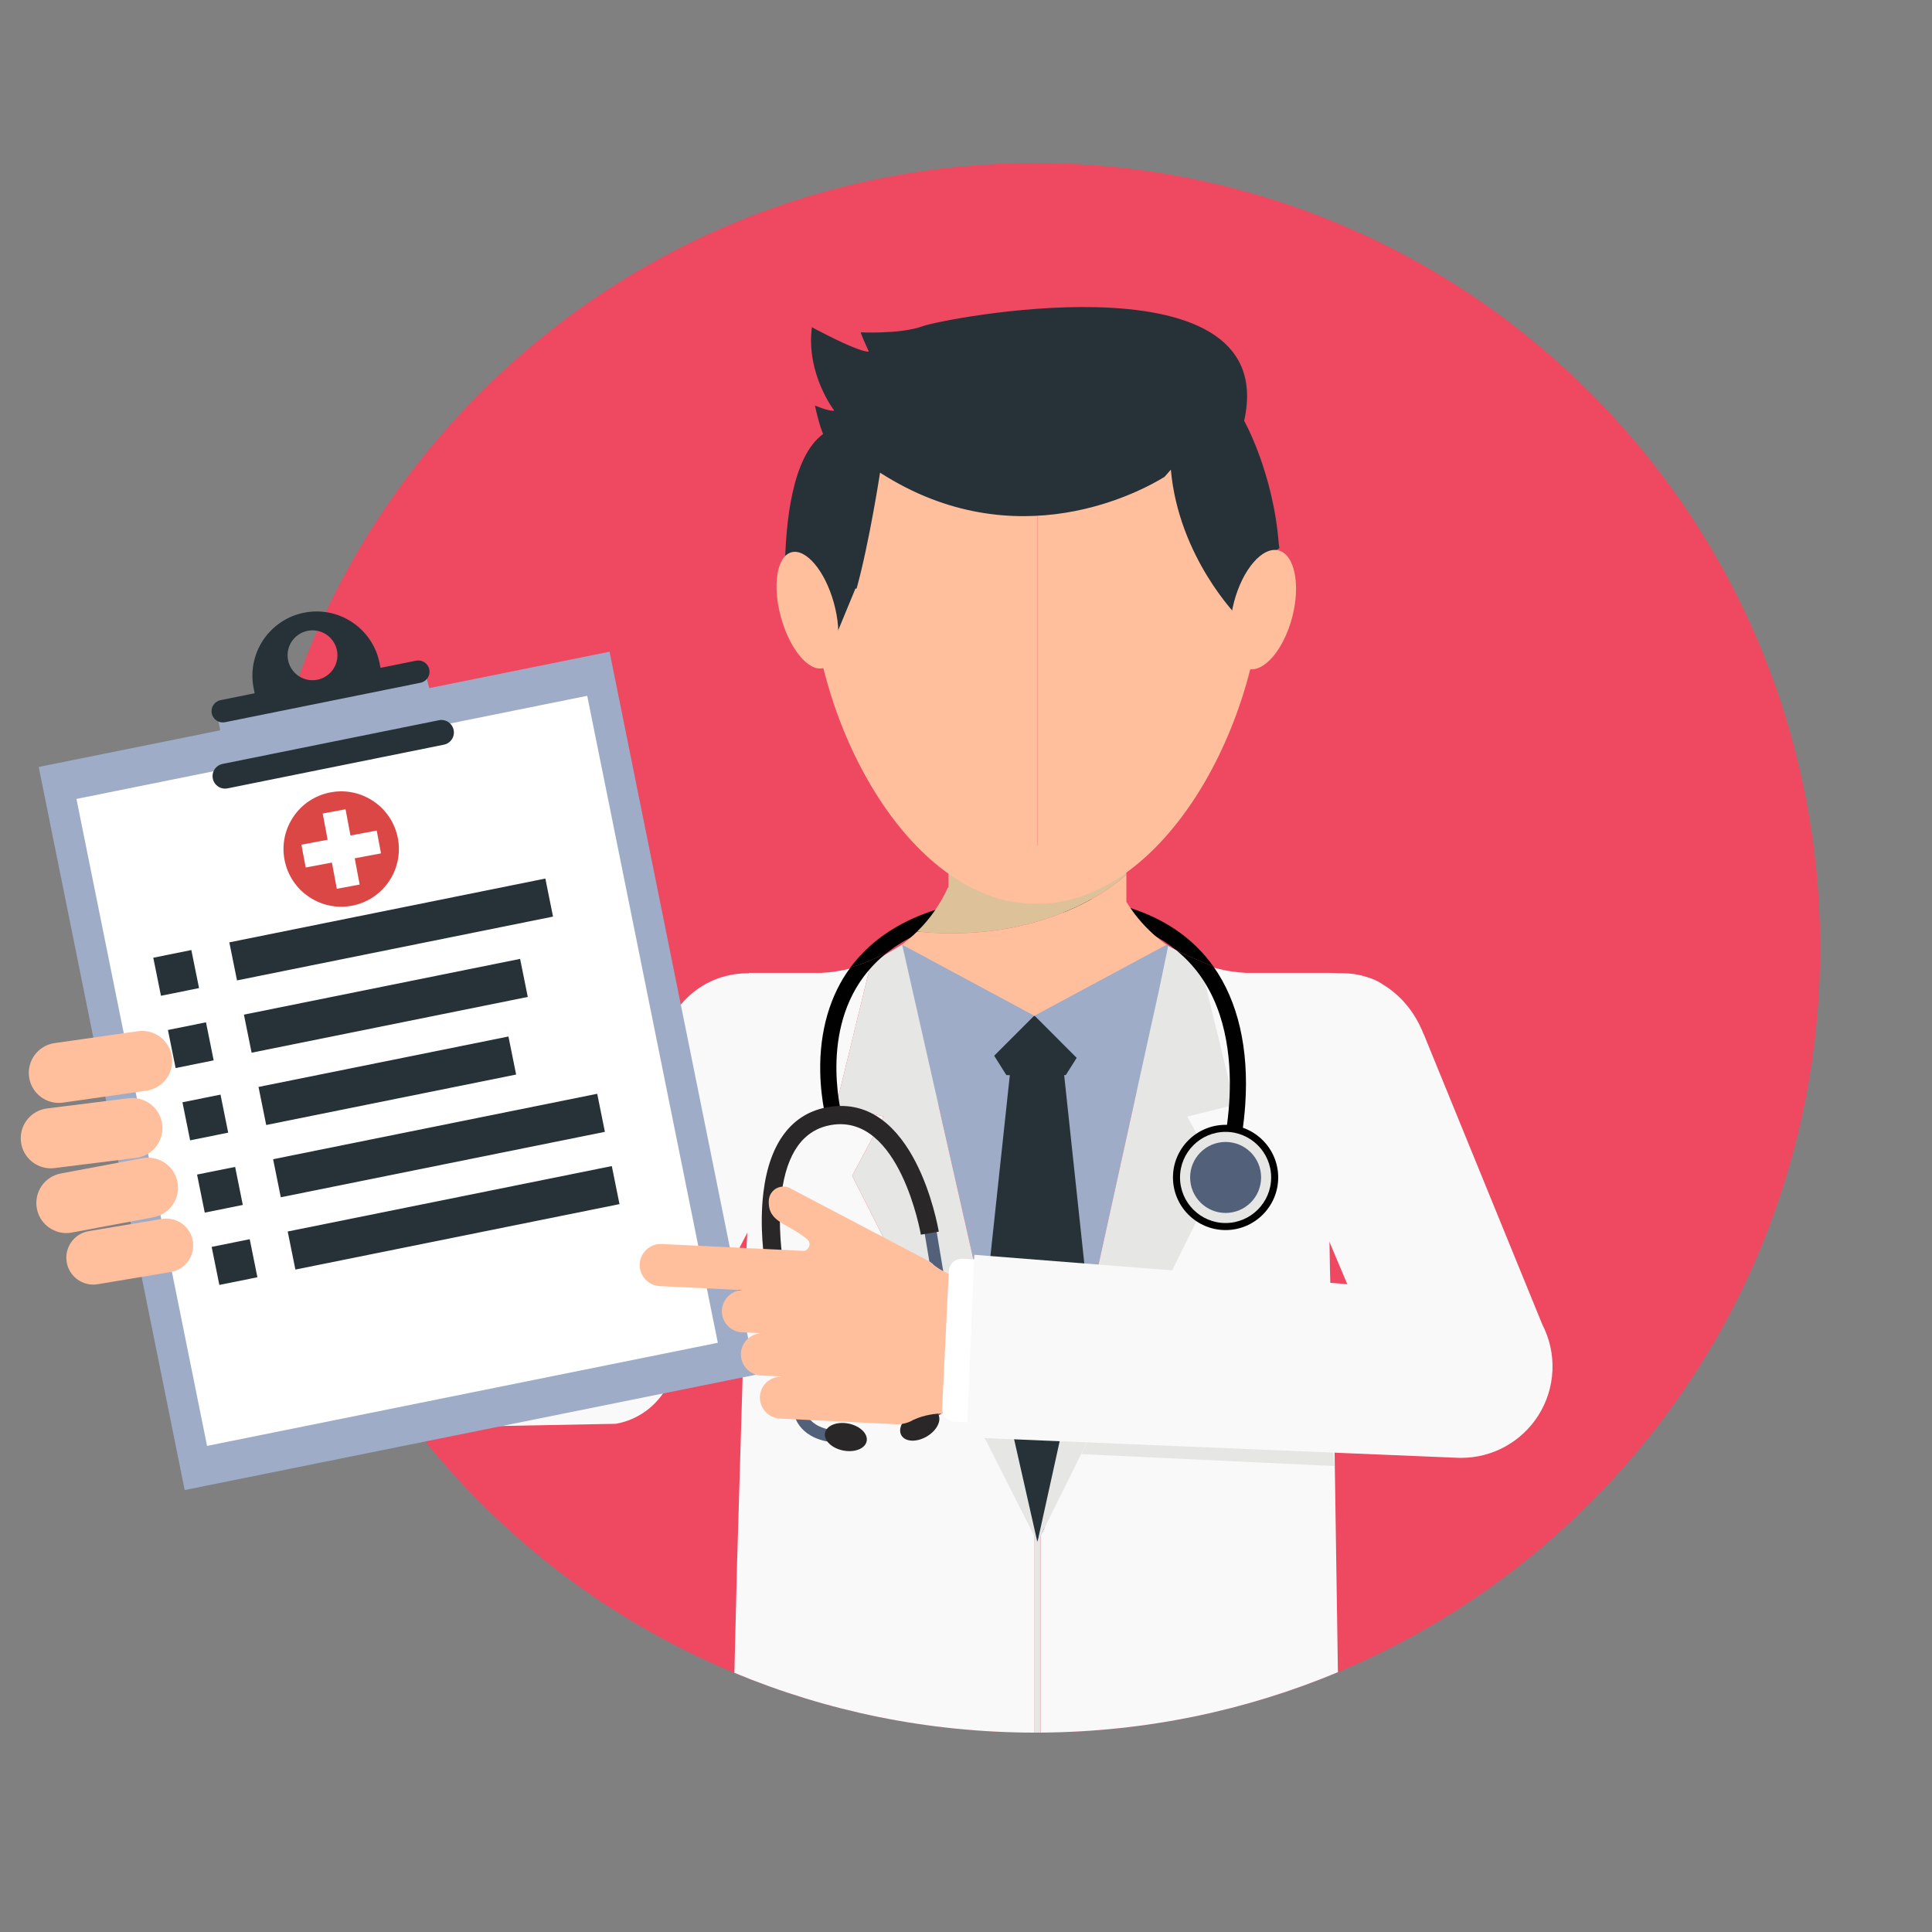 <svg width="151" height="151" viewBox="0 0 151 151" fill="none" xmlns="http://www.w3.org/2000/svg">
<rect x="0" y="0" width="151" height="151" fill="#808080" stroke="none"/>
<g clip-path="url(#clip0_485_8261)">
<path d="M124.297 117.451C148.251 93.497 148.251 54.66 124.297 30.705C100.343 6.751 61.505 6.751 37.551 30.705C13.597 54.66 13.597 93.497 37.551 117.451C61.505 141.406 100.343 141.406 124.297 117.451Z" fill="#EE4961"/>
<path d="M94.771 75.444C92.138 71.824 87.623 69.989 81.35 69.989C74.245 69.989 69.24 71.878 66.475 75.604C66.474 75.606 66.472 75.608 66.471 75.61C67.01 75.462 68.081 75.113 69.395 74.41C72.09 72.311 76.096 71.249 81.35 71.249C85.933 71.249 89.486 72.269 91.957 74.287C92.828 74.721 94.124 75.251 94.836 75.536C94.814 75.505 94.793 75.474 94.771 75.444Z" fill="#010101"/>
<path d="M80.656 122.432C80.658 122.432 80.659 122.432 80.661 122.432V122.432C80.66 122.432 80.658 122.432 80.656 122.432Z" fill="#F26428"/>
<path d="M22.815 92.333C22.679 91.169 22.199 90.131 21.488 89.304C21.94 91.072 22.468 92.81 23.07 94.513L22.815 92.333Z" fill="#F9F9FA"/>
<path d="M104.381 110.344C104.024 104.162 103.887 98.203 103.869 92.873L103.864 92.859L103.869 92.84C103.869 92.828 103.869 92.815 103.869 92.802L103.878 92.808L108.134 77.026C107.099 75.984 103.799 76.041 103.799 76.041H97.387V76.039C95.767 75.959 94.238 75.538 92.868 74.848C92.859 74.859 92.85 74.871 92.842 74.883L93.508 75.276L96.207 86.344L92.504 87.27L94.972 91.898L82.413 116.74L81.338 119.811V135.415C89.567 135.36 97.411 133.685 104.568 130.693L104.252 109.775L104.381 110.344Z" fill="#F9F9FA"/>
<path d="M81.338 119.811V119.653H80.822V119.888L81.087 120.527L81.338 119.811Z" fill="#E6E6E5"/>
<path d="M81.087 120.527L80.822 119.888V135.417C80.856 135.417 80.889 135.418 80.922 135.418C81.061 135.418 81.199 135.416 81.338 135.415V119.811L81.087 120.527Z" fill="#E6E6E5"/>
<path d="M103.871 92.873C103.87 92.862 103.87 92.851 103.87 92.84L103.865 92.859L103.871 92.873Z" fill="#9FACC7"/>
<path d="M80.663 122.432V122.432C80.662 122.432 80.66 122.432 80.658 122.432C80.66 122.432 80.662 122.432 80.663 122.432Z" fill="#526179"/>
<path d="M78.884 115.212L76.96 112.383L66.604 91.898L69.072 87.27L65.369 86.344L68.068 75.276L68.734 74.883C68.725 74.871 68.716 74.859 68.708 74.848C67.338 75.538 65.808 75.959 64.189 76.039V76.041H58.512C58.513 76.052 58.514 76.064 58.515 76.075C58.478 76.074 58.442 76.072 58.406 76.072C54.684 76.072 51.667 79.089 51.667 82.811C51.667 83.361 51.734 83.895 51.858 84.407L43.415 100.609L27.081 103.487L24.177 103.998L23.07 94.513C22.468 92.81 21.94 91.072 21.489 89.304C20.514 88.171 19.107 87.438 17.558 87.339C17.222 87.317 16.879 87.324 16.533 87.365C13.426 87.727 11.201 90.54 11.564 93.647L13.622 111.275C13.803 112.824 14.615 114.229 15.865 115.161C16.85 115.894 18.276 114.696 19.486 114.696C19.813 114.696 20.142 114.668 20.468 114.61L29.662 112.163L32.969 111.568L48.13 111.28C49.864 110.975 51.357 109.881 52.17 108.32L58.409 96.347C58.37 97.148 58.331 97.909 58.291 98.617L58.289 99.28L57.809 115.426L57.602 122.367L57.397 130.743C64.613 133.742 72.525 135.404 80.823 135.417V119.888L78.884 115.212ZM80.662 122.432C80.661 122.432 80.659 122.432 80.657 122.432C80.659 122.432 80.661 122.432 80.662 122.432V122.432Z" fill="#F9F9FA"/>
<path d="M88.026 68.354L88.032 68.359V66.084H74.131V69.37H74.084C73.5 70.666 72.678 71.831 71.676 72.813C82.528 73.853 88.026 68.354 88.026 68.354Z" fill="#DDC299"/>
<path d="M88.033 70.478V68.358L88.027 68.354C88.027 68.354 82.528 73.853 71.677 72.813C70.845 73.629 69.889 74.318 68.838 74.848C70.197 76.787 72.014 78.381 74.132 79.474V82.53H74.149V82.738H87.362V82.53H88.033V79.181C89.935 78.095 91.57 76.595 92.816 74.805C90.834 73.853 89.172 72.343 88.033 70.478Z" fill="#FFBF9D"/>
<path d="M90.632 77.168C88.024 79.6 84.53 81.091 80.682 81.091C77.151 81.091 73.921 79.833 71.397 77.746L81.084 120.538L90.632 77.168Z" fill="#9FACC7"/>
<path d="M83.565 113.508L85.752 108.154L83.15 83.82L81.094 83.22V83.194L81.049 83.207L81.004 83.194V83.22L78.948 83.82L76.166 109.766L79.477 116.042L81.06 120.475L81.578 119.554L82.874 115.898L83.565 113.508Z" fill="#263238"/>
<path d="M84.196 79.823L80.978 79.382L77.759 79.823L77.133 81.611L78.653 84.025L80.978 84.115L83.302 84.025L84.822 81.611L84.196 79.823Z" fill="#263238"/>
<path d="M70.51 73.833L80.832 79.382L73.507 86.707L68.068 75.276L70.51 73.833Z" fill="#9FACC7"/>
<path d="M91.177 73.833L80.856 79.382L88.18 86.707L93.485 75.394L91.177 73.833Z" fill="#9FACC7"/>
<path d="M98.769 44.127C98.769 31.6 91.238 27.655 81.448 27.655C81.328 27.655 81.208 27.657 81.088 27.659V70.642C90.857 70.603 98.769 56.637 98.769 44.127Z" fill="#FFBF9D"/>
<path d="M80.64 27.67C71.207 27.977 63.322 31.946 63.322 44.127C63.322 56.482 71.041 70.354 80.64 70.63C80.777 70.634 80.911 70.644 81.045 70.644C81.059 70.644 81.073 70.642 81.087 70.642V27.659C80.938 27.661 80.789 27.665 80.64 27.67Z" fill="#FFBF9D"/>
<path d="M99.948 42.543C99.524 36.941 97.24 32.888 97.24 32.888C98.768 26.071 92.396 24.173 85.677 24.009C79.466 23.859 72.96 25.189 72.12 25.495C71.209 25.827 69.928 25.942 68.914 25.977C67.983 26.008 67.272 25.973 67.272 25.973C67.31 26.126 67.46 26.485 67.607 26.815C67.759 27.165 67.907 27.481 67.907 27.481C67.729 27.5 67.404 27.411 67.013 27.267C65.653 26.768 63.456 25.575 63.456 25.575C63.218 27.404 63.656 29.034 64.153 30.206C64.649 31.379 65.205 32.093 65.205 32.093C64.806 32.173 63.694 31.696 63.694 31.696C64.013 33.206 64.332 33.923 64.332 33.923C61.94 35.668 61.386 40.706 61.342 44.648L65.441 49.434L66.859 45.999C66.889 46.003 66.917 46.004 66.948 46.008C67.949 42.391 68.782 36.943 68.782 36.943C79.477 43.808 89.317 38.323 91.018 37.269C91.34 36.915 91.511 36.703 91.511 36.703C92.117 43.573 96.763 48.22 96.763 48.22C96.375 45.303 99.722 43.015 99.972 42.849C99.982 42.842 99.995 42.833 99.995 42.833C99.982 42.733 99.965 42.641 99.948 42.543Z" fill="#263238"/>
<path d="M96.448 47.049C95.779 49.605 96.254 51.947 97.507 52.276C98.763 52.608 100.322 50.804 100.993 48.247C101.662 45.692 101.186 43.35 99.933 43.02C98.678 42.689 97.119 44.493 96.448 47.049Z" fill="#FFBF9D"/>
<path d="M65.171 47.116C65.866 49.614 65.5 51.898 64.361 52.215C63.222 52.533 61.736 50.765 61.043 48.266C60.35 45.767 60.713 43.484 61.852 43.166C62.993 42.85 64.48 44.617 65.171 47.116Z" fill="#FFBF9D"/>
<path d="M81.082 120.538L71.395 77.746L70.51 73.833L68.734 74.883L68.068 75.276L65.369 86.344L69.072 87.27L66.604 91.898L81.082 120.538Z" fill="#E6E6E5"/>
<path d="M96.505 86.344L93.806 75.276L93.777 75.258L91.302 73.934L90.631 77.168L81.082 120.538L95.271 91.898L92.802 87.27L96.505 86.344Z" fill="#E6E6E5"/>
<path d="M59.052 107.451L14.435 116.458L3.025 59.944L47.642 50.936L59.052 107.451Z" fill="#9FACC7"/>
<path d="M45.894 54.383L5.975 62.443L16.183 113.007L56.103 104.948L45.894 54.383Z" fill="white"/>
<path d="M15.556 77.227L12.581 77.827L11.98 74.853L14.955 74.253L15.556 77.227Z" fill="#263238"/>
<path d="M42.623 68.665L17.924 73.652L18.524 76.626L43.223 71.639L42.623 68.665Z" fill="#263238"/>
<path d="M16.099 79.901L13.125 80.502L13.726 83.476L16.7 82.875L16.099 79.901Z" fill="#263238"/>
<path d="M40.65 74.944L19.064 79.302L19.665 82.276L41.25 77.918L40.65 74.944Z" fill="#263238"/>
<path d="M17.234 85.552L14.26 86.152L14.86 89.126L17.835 88.525L17.234 85.552Z" fill="#263238"/>
<path d="M40.339 83.984L20.806 87.927L20.205 84.953L39.739 81.01L40.339 83.984Z" fill="#263238"/>
<path d="M18.377 91.201L15.402 91.801L16.003 94.775L18.977 94.175L18.377 91.201Z" fill="#263238"/>
<path d="M46.677 85.487L21.346 90.601L21.946 93.575L47.277 88.461L46.677 85.487Z" fill="#263238"/>
<path d="M20.118 99.827L17.143 100.427L16.543 97.454L19.518 96.853L20.118 99.827Z" fill="#263238"/>
<path d="M47.818 91.137L22.486 96.251L23.087 99.225L48.418 94.111L47.818 91.137Z" fill="#263238"/>
<path d="M4.596 86.2C4.706 86.2 4.818 86.192 4.931 86.176L11.441 85.246C12.725 85.063 13.617 83.873 13.433 82.59C13.25 81.306 12.062 80.414 10.776 80.597L4.267 81.527C2.983 81.71 2.09 82.9 2.274 84.184C2.441 85.355 3.446 86.2 4.596 86.2Z" fill="#FFBF9D"/>
<path d="M4.261 91.293L10.638 90.496C11.925 90.335 12.838 89.162 12.677 87.874C12.516 86.588 11.343 85.676 10.056 85.835L3.679 86.633C2.392 86.793 1.479 87.967 1.639 89.254C1.788 90.442 2.8 91.312 3.967 91.312C4.064 91.312 4.162 91.305 4.261 91.293Z" fill="#FFBF9D"/>
<path d="M11.998 95.137C13.273 94.898 14.113 93.671 13.874 92.396C13.635 91.121 12.408 90.282 11.133 90.52L4.756 91.716C3.481 91.955 2.641 93.182 2.881 94.457C3.092 95.586 4.078 96.373 5.186 96.373C5.33 96.373 5.475 96.36 5.622 96.332L11.998 95.137Z" fill="#FFBF9D"/>
<path d="M15.073 96.999C14.882 95.853 13.8 95.078 12.653 95.27L6.941 96.222C5.796 96.412 5.022 97.496 5.213 98.642C5.384 99.671 6.275 100.4 7.285 100.4C7.399 100.4 7.516 100.39 7.633 100.371L13.344 99.419C14.49 99.228 15.264 98.144 15.073 96.999Z" fill="#FFBF9D"/>
<path d="M111.02 80.253C112.616 83.633 111.634 87.448 108.827 88.773C106.019 90.099 102.449 88.434 100.853 85.055C99.257 81.675 100.239 77.86 103.047 76.534C105.854 75.208 109.424 76.873 111.02 80.253Z" fill="#F9F9FA"/>
<path d="M80.8 110.022C80.8 110.453 80.451 110.803 80.019 110.803C79.588 110.803 79.238 110.453 79.238 110.022C79.238 109.591 79.588 109.241 80.019 109.241C80.451 109.241 80.8 109.591 80.8 110.022Z" fill="#343337"/>
<path d="M83.179 110.257C83.179 110.688 82.83 111.038 82.398 111.038C81.967 111.038 81.617 110.688 81.617 110.257C81.617 109.825 81.967 109.476 82.398 109.476C82.83 109.476 83.179 109.825 83.179 110.257Z" fill="#343337"/>
<path d="M104.072 111.296C100.713 108.954 93.804 107.774 87.554 107.441L84.512 113.65L104.286 114.581L104.072 111.296Z" fill="#E6E6E5"/>
<path d="M64.107 83.779C64.153 86.159 64.669 87.888 64.691 87.961L65.896 87.597C65.877 87.532 63.988 81.061 67.493 76.347C68.029 75.625 68.665 74.98 69.396 74.41C68.081 75.113 67.01 75.462 66.471 75.611C64.863 77.781 64.045 80.606 64.107 83.779Z" fill="#010101"/>
<path d="M95.078 91.835L95.677 92.029L95.078 91.835L95.078 91.835Z" fill="#010101"/>
<path d="M94.835 75.536C94.122 75.251 92.827 74.721 91.955 74.287C92.635 74.843 93.234 75.474 93.749 76.181C96.015 79.293 96.262 83.36 96.07 86.223C95.859 89.374 95.085 91.806 95.076 91.835L95.675 92.029L96.274 92.223C96.308 92.119 97.1 89.642 97.325 86.341C97.623 81.973 96.762 78.241 94.835 75.536Z" fill="#010101"/>
<path d="M95.788 95.863C97.907 95.863 99.625 94.145 99.625 92.026C99.625 89.907 97.907 88.189 95.788 88.189C93.669 88.189 91.951 89.907 91.951 92.026C91.951 94.145 93.669 95.863 95.788 95.863Z" fill="#E6E6E5"/>
<path d="M95.788 96.139C93.521 96.139 91.676 94.294 91.676 92.026C91.676 89.758 93.521 87.913 95.788 87.913C98.056 87.913 99.901 89.758 99.901 92.026C99.901 94.294 98.056 96.139 95.788 96.139ZM95.788 88.464C93.825 88.464 92.227 90.062 92.227 92.026C92.227 93.99 93.825 95.588 95.788 95.588C97.752 95.588 99.35 93.99 99.35 92.026C99.35 90.062 97.752 88.464 95.788 88.464Z" fill="#010101"/>
<path d="M95.79 94.801C97.322 94.801 98.565 93.558 98.565 92.026C98.565 90.494 97.322 89.252 95.79 89.252C94.258 89.252 93.016 90.494 93.016 92.026C93.016 93.558 94.258 94.801 95.79 94.801Z" fill="#526179"/>
<path d="M65.518 112.771C62.459 112.608 62.096 110.643 62.082 110.56L60.027 98.272L60.961 98.116L63.015 110.404C63.025 110.45 63.302 111.705 65.568 111.826L65.518 112.771Z" fill="#526179"/>
<path d="M72.6 110.989C75.44 109.84 75.144 107.863 75.13 107.78L73.076 95.492L72.143 95.648L74.197 107.936C74.203 107.983 74.349 109.261 72.246 110.111L72.6 110.989Z" fill="#526179"/>
<path d="M66.319 111.263C67.217 111.441 67.852 112.057 67.737 112.639C67.621 113.22 66.799 113.547 65.9 113.368C65.002 113.19 64.367 112.574 64.482 111.992C64.598 111.411 65.42 111.084 66.319 111.263Z" fill="#292728"/>
<path d="M71.346 110.422C70.554 110.883 70.154 111.673 70.452 112.185C70.751 112.697 71.635 112.738 72.426 112.277C73.218 111.816 73.618 111.027 73.32 110.515C73.021 110.003 72.137 109.961 71.346 110.422Z" fill="#292728"/>
<path d="M59.769 98.614C59.751 98.505 59.328 95.917 59.671 93.155C60.152 89.291 61.907 86.998 64.745 86.523C71.476 85.398 73.298 95.82 73.372 96.265L71.972 96.499C71.957 96.404 70.316 87.031 64.979 87.923C62.793 88.289 61.481 90.108 61.08 93.33C60.761 95.889 61.165 98.355 61.169 98.379L59.769 98.614Z" fill="#292728"/>
<path d="M25.837 61.928C23.39 62.386 21.777 64.742 22.236 67.189C22.695 69.636 25.051 71.248 27.498 70.79C29.945 70.331 31.557 67.975 31.098 65.528C30.64 63.081 28.284 61.469 25.837 61.928ZM29.777 66.698L27.725 67.083L28.11 69.134L26.325 69.468L25.941 67.418L23.892 67.802L23.557 66.017L25.606 65.633L25.222 63.584L27.007 63.25L27.391 65.299L29.443 64.914L29.777 66.698Z" fill="#DB4744"/>
<path d="M33.228 52.298L25.096 54.195L16.863 55.602C16.863 55.602 17.802 58.207 16.963 60.971L25.772 59.193L26.41 59.064L35.362 57.256C33.516 55.035 33.228 52.298 33.228 52.298Z" fill="#9FACC7"/>
<path d="M35.456 57.054C35.563 57.581 35.222 58.096 34.695 58.202L17.782 61.617C17.254 61.723 16.739 61.382 16.633 60.854C16.526 60.327 16.869 59.812 17.396 59.706L34.309 56.291C34.836 56.185 35.35 56.526 35.456 57.054Z" fill="#263238"/>
<path d="M33.555 52.326C33.651 52.802 33.343 53.266 32.866 53.362L17.588 56.447C17.112 56.543 16.647 56.235 16.551 55.759C16.454 55.282 16.764 54.817 17.24 54.721L32.518 51.636C32.994 51.541 33.458 51.849 33.555 52.326Z" fill="#263238"/>
<path d="M29.664 51.815C29.115 49.099 26.468 47.341 23.752 47.89C21.036 48.438 19.279 51.085 19.827 53.801L20.119 55.251L29.956 53.265L29.664 51.815ZM24.81 53.125C23.755 53.338 22.727 52.655 22.514 51.601C22.301 50.546 22.983 49.517 24.039 49.304C25.093 49.091 26.121 49.774 26.334 50.83C26.547 51.884 25.864 52.912 24.81 53.125Z" fill="#263238"/>
<path d="M72.811 98.706C72.811 98.706 73.512 99.493 75.431 100.016L74.85 110.54C74.85 110.54 73.106 110.2 71.42 110.955L72.811 98.706Z" fill="#FFBF9D"/>
<path d="M79.295 98.578L75.227 98.38C74.664 98.353 74.185 98.787 74.158 99.35L73.898 104.698L73.638 110.045C73.611 110.608 74.045 111.087 74.608 111.114L78.676 111.312C79.239 111.339 79.718 110.905 79.745 110.342L80.005 104.994L80.265 99.647C80.292 99.084 79.858 98.605 79.295 98.578Z" fill="white"/>
<path d="M59.394 109.147C59.436 108.28 60.158 107.615 61.013 107.599C61.012 107.589 61.009 107.582 61.007 107.576L59.474 107.502C58.569 107.458 57.864 106.682 57.908 105.775C57.952 104.872 58.729 104.165 59.634 104.209L57.988 104.129C57.083 104.085 56.378 103.31 56.422 102.404C56.466 101.501 57.243 100.794 58.148 100.837L51.564 100.518C50.66 100.474 49.954 99.699 49.998 98.792C50.042 97.888 50.819 97.182 51.724 97.226L52.775 97.277L61.6 97.706L62.789 97.764C62.99 97.774 63.177 97.599 63.245 97.408C63.312 97.219 63.249 96.984 63.087 96.863C61.566 95.575 60.002 95.576 60.087 93.83C60.106 93.425 60.338 93.059 60.697 92.87C61.057 92.685 61.489 92.699 61.833 92.912L72.681 98.609C72.935 98.766 73.083 99.05 73.069 99.349C72.999 100.789 72.751 105.868 72.601 108.964C72.535 110.327 71.377 111.379 70.013 111.313C65.602 111.099 60.96 110.873 60.96 110.873C60.055 110.829 59.35 110.054 59.394 109.147Z" fill="#FFBF9D"/>
<path d="M114.202 113.943C114.103 113.943 114.004 113.941 113.904 113.937L75.557 112.339L76.151 98.071L105.301 100.368L99.028 85.51L111.282 80.841L120.546 103.526C121.713 105.787 121.59 108.498 120.221 110.643C118.906 112.704 116.633 113.943 114.202 113.943Z" fill="#F9F9FA"/>
</g>
<defs>
<clipPath id="clip0_485_8261">
<rect width="151" height="151" fill="white"/>
</clipPath>
</defs>
</svg>
